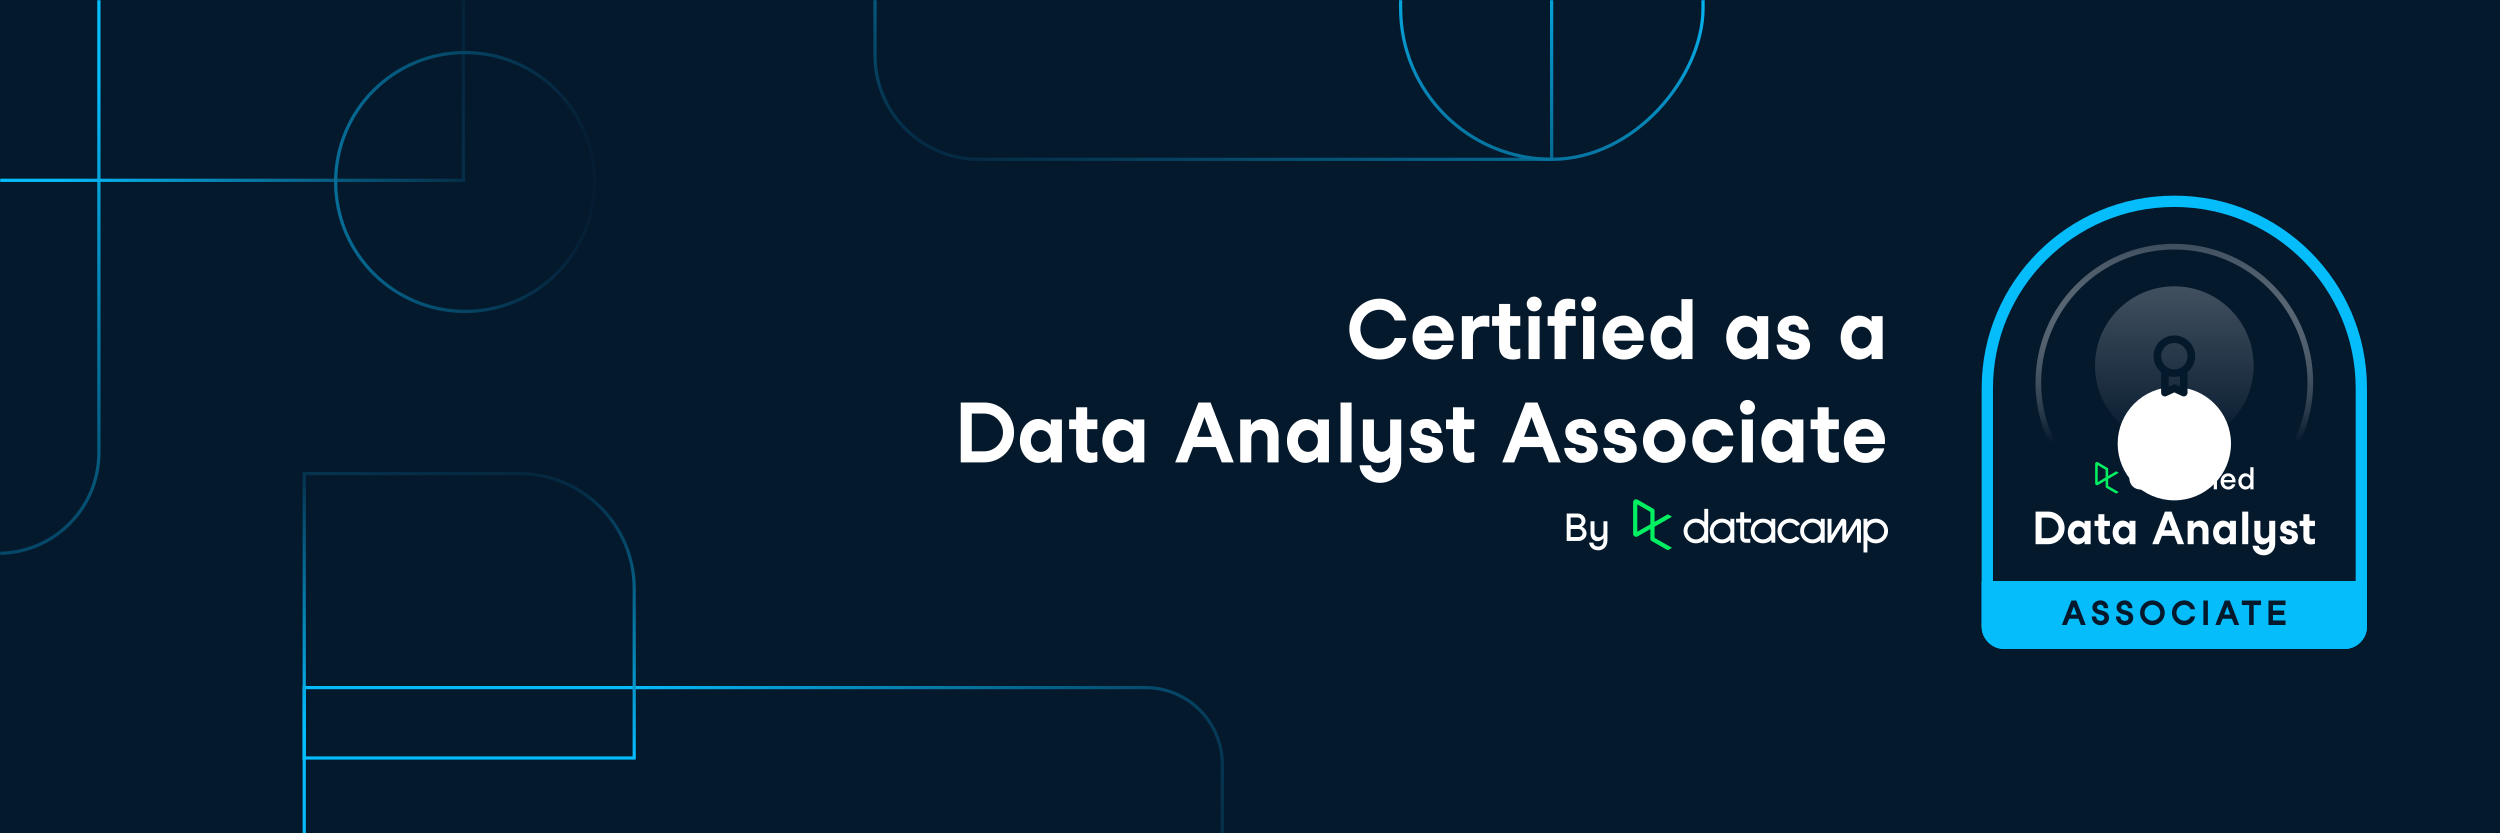 <svg width="1500" height="500" viewBox="0 0 1500 500" fill="none" xmlns="http://www.w3.org/2000/svg">
<g clip-path="url(#clip0_7902_131704)">
<rect width="1500" height="500" fill="#05192D"/>
<mask id="mask0_7902_131704" style="mask-type:alpha" maskUnits="userSpaceOnUse" x="0" y="0" width="1500" height="500">
<rect width="1500" height="500" fill="#05192D"/>
</mask>
<g mask="url(#mask0_7902_131704)">
<path d="M-1.095 332V332C32.281 332 59.337 304.944 59.337 271.569L59.337 -4.312L-1.095 -4.312" stroke="url(#paint0_linear_7902_131704)" stroke-width="1.95"/>
<rect x="-6.349" y="-4.764" width="284.395" height="112.951" stroke="url(#paint1_linear_7902_131704)" stroke-width="1.95"/>
<circle cx="279.054" cy="109.193" r="77.654" stroke="url(#paint2_linear_7902_131704)" stroke-width="1.95"/>
<path d="M525 33.245C525 67.683 552.917 95.6 587.355 95.6L930.972 95.6L930.972 -5.388L525 -5.388L525 33.245Z" stroke="url(#paint3_linear_7902_131704)" stroke-width="1.949"/>
<rect width="181.457" height="189.857" rx="90.728" transform="matrix(1 9.20383e-08 8.30387e-08 -1 840.369 95.6)" stroke="url(#paint4_linear_7902_131704)" stroke-width="1.949"/>
<path d="M733.38 458.627C733.38 433.189 712.759 412.568 687.322 412.568L182.54 412.568L182.54 533.605L733.38 533.605L733.38 458.627Z" stroke="url(#paint5_linear_7902_131704)" stroke-width="1.919"/>
<path d="M380.523 353.213C380.523 315.057 349.591 284.125 311.435 284.125L182.54 284.125L182.54 454.801L380.523 454.801L380.523 353.213Z" stroke="url(#paint6_linear_7902_131704)" stroke-width="1.919"/>
</g>
<path d="M827.76 215.729C836.743 215.729 842.631 209.591 843.779 202.804H836.892C835.645 206.746 831.952 209.092 827.76 209.092C821.322 209.092 816.232 203.902 816.232 197.464C816.232 191.027 821.322 185.837 827.76 185.837C831.752 185.837 835.744 188.531 836.842 192.274H843.729C842.631 186.136 836.892 179.199 827.76 179.199C817.679 179.199 809.595 187.384 809.595 197.464C809.595 207.545 817.679 215.729 827.76 215.729ZM872.115 204.401C872.165 203.952 872.215 203.203 872.215 202.455C872.215 195.268 866.925 189.38 860.238 189.38C853.152 189.38 847.513 195.119 847.513 202.554C847.513 210.14 853.002 215.729 860.438 215.729C868.672 215.729 871.466 209.242 871.766 206.996H865.129C864.63 208.393 863.033 209.89 860.438 209.89C856.595 209.89 854.799 207.445 854.399 204.401H872.115ZM860.238 195.219C863.232 195.219 864.929 197.215 865.478 199.959H854.599C855.198 197.215 857.094 195.219 860.238 195.219ZM890.75 189.38C887.805 189.38 885.31 190.577 883.763 193.123V189.679H877.126V215.43H883.763V202.654C883.763 197.913 886.208 195.867 890.051 195.867C891.698 195.867 892.995 196.117 893.594 196.217V189.579C892.995 189.529 892.047 189.38 890.75 189.38ZM909.22 209.641C907.373 209.641 906.076 208.892 906.076 206.896V195.468H912.164V189.679H906.076V182.343H899.439V189.679H895.247V195.468H899.439V207.046C899.439 213.084 902.632 215.729 907.723 215.729C909.17 215.729 910.767 215.43 912.164 215.03V209.142C911.266 209.391 910.218 209.641 909.22 209.641ZM920.479 186.835C922.875 186.835 925.021 184.838 925.021 182.343C925.021 179.898 922.975 177.952 920.479 177.952C917.984 177.952 916.038 179.898 916.038 182.343C916.038 184.838 917.984 186.835 920.479 186.835ZM923.773 189.679H917.136V215.43H923.773V189.679ZM939.37 189.679V188.082C939.37 185.986 940.767 185.288 942.514 185.288C943.661 185.288 944.759 185.587 945.059 185.687V179.848C944.51 179.648 942.663 179.199 940.418 179.199C935.477 179.199 932.732 182.892 932.732 188.032V189.679H928.59V195.468H932.732V215.43H939.37V195.468H945.458V189.679H939.37ZM953.18 186.835C955.576 186.835 957.721 184.838 957.721 182.343C957.721 179.898 955.675 177.952 953.18 177.952C950.685 177.952 948.739 179.898 948.739 182.343C948.739 184.838 950.685 186.835 953.18 186.835ZM956.474 189.679H949.837V215.43H956.474V189.679ZM986.154 204.401C986.204 203.952 986.254 203.203 986.254 202.455C986.254 195.268 980.964 189.38 974.277 189.38C967.19 189.38 961.551 195.119 961.551 202.554C961.551 210.14 967.041 215.729 974.476 215.729C982.711 215.729 985.505 209.242 985.805 206.996H979.167C978.668 208.393 977.071 209.89 974.476 209.89C970.634 209.89 968.837 207.445 968.438 204.401H986.154ZM974.277 195.219C977.271 195.219 978.968 197.215 979.517 199.959H968.638C969.236 197.215 971.133 195.219 974.277 195.219ZM1008.87 179.499V193.172C1007.22 190.977 1004.48 189.38 1001.43 189.38C995.395 189.38 990.305 194.819 990.305 202.554C990.305 210.29 995.395 215.729 1001.43 215.729C1004.48 215.729 1007.12 214.631 1008.87 211.936V215.43H1015.51V179.499H1008.87ZM1002.93 209.142C999.587 209.142 996.892 206.197 996.892 202.554C996.892 198.911 999.587 195.967 1002.93 195.967C1006.32 195.967 1008.87 198.911 1008.87 202.554C1008.87 206.197 1006.32 209.142 1002.93 209.142ZM1054.29 192.973C1052.39 190.777 1049.75 189.38 1046.75 189.38C1040.62 189.38 1035.73 195.268 1035.73 202.554C1035.73 209.84 1040.62 215.729 1046.75 215.729C1049.75 215.729 1052.34 214.332 1054.29 212.136V215.43H1060.93V189.679H1054.29V192.973ZM1048.35 209.142C1045.01 209.142 1042.31 206.197 1042.31 202.554C1042.31 198.911 1045.01 196.017 1048.35 196.017C1051.69 196.017 1054.29 198.911 1054.29 202.554C1054.29 206.197 1051.69 209.142 1048.35 209.142ZM1065.93 206.746C1065.98 210.938 1069.47 215.729 1076.06 215.729C1081.7 215.729 1085.94 212.635 1086.04 207.345C1086.14 203.702 1083.6 200.858 1078.56 199.71L1075.06 198.911C1073.76 198.612 1073.12 197.963 1073.12 196.915C1073.12 195.618 1074.26 194.67 1076.11 194.67C1077.96 194.67 1079.3 195.967 1079.35 197.814H1085.24C1085.24 193.671 1081.7 189.38 1076.16 189.38C1070.57 189.38 1066.58 192.524 1066.58 197.015C1066.58 200.708 1068.53 203.453 1073.37 204.65L1076.51 205.399C1078.51 205.898 1079.5 206.497 1079.5 207.794C1079.5 209.192 1078.11 210.04 1076.36 210.04C1074.31 210.04 1072.62 208.842 1072.57 206.746H1065.93ZM1122.96 192.973C1121.06 190.777 1118.42 189.38 1115.42 189.38C1109.28 189.38 1104.39 195.268 1104.39 202.554C1104.39 209.84 1109.28 215.729 1115.42 215.729C1118.42 215.729 1121.01 214.332 1122.96 212.136V215.43H1129.59V189.679H1122.96V192.973ZM1117.02 209.142C1113.67 209.142 1110.98 206.197 1110.98 202.554C1110.98 198.911 1113.67 196.017 1117.02 196.017C1120.36 196.017 1122.96 198.911 1122.96 202.554C1122.96 206.197 1120.36 209.142 1117.02 209.142ZM576.442 241.499V277.43H590.465C600.296 277.43 608.431 269.595 608.431 259.464C608.431 249.334 600.246 241.499 590.465 241.499H576.442ZM583.079 270.792V248.136H590.465C596.703 248.136 601.793 253.226 601.793 259.464C601.793 265.702 596.703 270.792 590.465 270.792H583.079ZM630.494 254.973C628.598 252.777 625.953 251.38 622.959 251.38C616.82 251.38 611.93 257.268 611.93 264.554C611.93 271.84 616.82 277.729 622.959 277.729C625.953 277.729 628.548 276.332 630.494 274.136V277.43H637.131V251.679H630.494V254.973ZM624.556 271.142C621.212 271.142 618.517 268.197 618.517 264.554C618.517 260.911 621.212 258.017 624.556 258.017C627.899 258.017 630.494 260.911 630.494 264.554C630.494 268.197 627.899 271.142 624.556 271.142ZM655.459 271.641C653.613 271.641 652.315 270.892 652.315 268.896V257.468H658.403V251.679H652.315V244.343H645.678V251.679H641.486V257.468H645.678V269.046C645.678 275.084 648.872 277.729 653.962 277.729C655.409 277.729 657.006 277.43 658.403 277.03V271.142C657.505 271.391 656.457 271.641 655.459 271.641ZM679.96 254.973C678.063 252.777 675.418 251.38 672.424 251.38C666.286 251.38 661.395 257.268 661.395 264.554C661.395 271.84 666.286 277.729 672.424 277.729C675.418 277.729 678.013 276.332 679.96 274.136V277.43H686.597V251.679H679.96V254.973ZM674.021 271.142C670.678 271.142 667.983 268.197 667.983 264.554C667.983 260.911 670.678 258.017 674.021 258.017C677.365 258.017 679.96 260.911 679.96 264.554C679.96 268.197 677.365 271.142 674.021 271.142ZM740.255 277.43L726.332 241.499H719.096L705.123 277.43H712.309L715.852 268.247H729.526L733.069 277.43H740.255ZM719.495 258.865C720.743 255.771 721.691 253.126 722.639 250.232H722.689C723.737 253.126 724.685 255.771 725.883 258.865L727.13 262.109H718.247L719.495 258.865ZM757.703 251.38C754.759 251.38 752.064 252.777 750.567 255.073V251.679H744.129V277.43H750.767V263.107C750.767 260.063 752.913 258.017 755.657 258.017C758.352 258.017 760.498 260.013 760.498 263.057V277.43H767.135V262.259C767.135 254.873 763.442 251.38 757.703 251.38ZM790.733 254.973C788.837 252.777 786.192 251.38 783.198 251.38C777.06 251.38 772.169 257.268 772.169 264.554C772.169 271.84 777.06 277.729 783.198 277.729C786.192 277.729 788.787 276.332 790.733 274.136V277.43H797.37V251.679H790.733V254.973ZM784.795 271.142C781.451 271.142 778.756 268.197 778.756 264.554C778.756 260.911 781.451 258.017 784.795 258.017C788.138 258.017 790.733 260.911 790.733 264.554C790.733 268.197 788.138 271.142 784.795 271.142ZM804.32 241.499V277.43H810.957V241.499H804.32ZM834.088 251.679V266.002C834.088 268.746 831.942 271.092 829.198 271.092C826.403 271.092 824.357 268.796 824.357 266.002V251.679H817.72V267.199C817.72 273.138 820.664 277.729 826.603 277.729C829.447 277.729 832.242 276.282 834.088 274.236V276.931C834.088 280.524 831.892 283.518 828.249 283.518C825.105 283.518 822.91 281.672 822.61 279.176H815.724C815.973 283.967 820.165 289.706 828.15 289.706C835.186 289.706 840.725 284.316 840.725 276.831V251.679H834.088ZM845.699 268.746C845.749 272.938 849.242 277.729 855.829 277.729C861.468 277.729 865.71 274.635 865.81 269.345C865.91 265.702 863.365 262.858 858.324 261.71L854.831 260.911C853.534 260.612 852.885 259.963 852.885 258.915C852.885 257.618 854.033 256.67 855.879 256.67C857.726 256.67 859.073 257.967 859.123 259.814H865.012C865.012 255.671 861.468 251.38 855.929 251.38C850.34 251.38 846.347 254.524 846.347 259.015C846.347 262.708 848.294 265.453 853.134 266.65L856.278 267.399C858.275 267.898 859.273 268.497 859.273 269.794C859.273 271.192 857.875 272.04 856.129 272.04C854.083 272.04 852.386 270.842 852.336 268.746H845.699ZM881.587 271.641C879.741 271.641 878.443 270.892 878.443 268.896V257.468H884.532V251.679H878.443V244.343H871.806V251.679H867.614V257.468H871.806V269.046C871.806 275.084 875 277.729 880.09 277.729C881.537 277.729 883.134 277.43 884.532 277.03V271.142C883.633 271.391 882.585 271.641 881.587 271.641ZM936.46 277.43L922.537 241.499H915.301L901.328 277.43H908.514L912.057 268.247H925.731L929.274 277.43H936.46ZM915.7 258.865C916.948 255.771 917.896 253.126 918.844 250.232H918.894C919.942 253.126 920.89 255.771 922.088 258.865L923.336 262.109H914.453L915.7 258.865ZM938.538 268.746C938.588 272.938 942.081 277.729 948.669 277.729C954.308 277.729 958.55 274.635 958.649 269.345C958.749 265.702 956.204 262.858 951.164 261.71L947.67 260.911C946.373 260.612 945.724 259.963 945.724 258.915C945.724 257.618 946.872 256.67 948.718 256.67C950.565 256.67 951.912 257.967 951.962 259.814H957.851C957.851 255.671 954.308 251.38 948.768 251.38C943.179 251.38 939.187 254.524 939.187 259.015C939.187 262.708 941.133 265.453 945.974 266.65L949.118 267.399C951.114 267.898 952.112 268.497 952.112 269.794C952.112 271.192 950.715 272.04 948.968 272.04C946.922 272.04 945.225 270.842 945.175 268.746H938.538ZM961.931 268.746C961.98 272.938 965.474 277.729 972.061 277.729C977.7 277.729 981.942 274.635 982.042 269.345C982.142 265.702 979.597 262.858 974.556 261.71L971.063 260.911C969.766 260.612 969.117 259.963 969.117 258.915C969.117 257.618 970.265 256.67 972.111 256.67C973.957 256.67 975.305 257.967 975.355 259.814H981.243C981.243 255.671 977.7 251.38 972.161 251.38C966.572 251.38 962.579 254.524 962.579 259.015C962.579 262.708 964.526 265.453 969.366 266.65L972.51 267.399C974.506 267.898 975.504 268.497 975.504 269.794C975.504 271.192 974.107 272.04 972.361 272.04C970.314 272.04 968.618 270.842 968.568 268.746H961.931ZM998.548 277.729H998.598C1005.63 277.729 1011.32 271.791 1011.32 264.554C1011.32 257.318 1005.63 251.38 998.598 251.38H998.548C991.461 251.38 985.772 257.268 985.772 264.554C985.772 271.84 991.461 277.729 998.548 277.729ZM998.548 271.142C995.054 271.142 992.36 268.148 992.36 264.554C992.36 260.961 995.054 258.017 998.548 257.967H998.598C1001.99 257.967 1004.69 260.961 1004.69 264.554C1004.69 268.148 1002.04 271.142 998.598 271.142H998.548ZM1040.01 261.261C1039.71 257.219 1035.86 251.38 1028.13 251.38C1021.04 251.38 1015.35 257.268 1015.35 264.554C1015.35 271.84 1021.04 277.729 1028.13 277.729C1035.12 277.729 1039.71 271.641 1039.91 267.848H1033.32C1032.87 269.844 1030.67 271.441 1028.13 271.441C1024.44 271.441 1021.94 268.148 1021.94 264.554C1021.94 260.961 1024.24 257.668 1028.13 257.668C1030.48 257.668 1032.62 259.065 1033.27 261.261H1040.01ZM1048.46 248.835C1050.85 248.835 1053 246.838 1053 244.343C1053 241.898 1050.95 239.952 1048.46 239.952C1045.96 239.952 1044.01 241.898 1044.01 244.343C1044.01 246.838 1045.96 248.835 1048.46 248.835ZM1051.75 251.679H1045.11V277.43H1051.75V251.679ZM1075.39 254.973C1073.5 252.777 1070.85 251.38 1067.86 251.38C1061.72 251.38 1056.83 257.268 1056.83 264.554C1056.83 271.84 1061.72 277.729 1067.86 277.729C1070.85 277.729 1073.45 276.332 1075.39 274.136V277.43H1082.03V251.679H1075.39V254.973ZM1069.45 271.142C1066.11 271.142 1063.41 268.197 1063.41 264.554C1063.41 260.911 1066.11 258.017 1069.45 258.017C1072.8 258.017 1075.39 260.911 1075.39 264.554C1075.39 268.197 1072.8 271.142 1069.45 271.142ZM1100.36 271.641C1098.51 271.641 1097.21 270.892 1097.21 268.896V257.468H1103.3V251.679H1097.21V244.343H1090.58V251.679H1086.38V257.468H1090.58V269.046C1090.58 275.084 1093.77 277.729 1098.86 277.729C1100.31 277.729 1101.9 277.43 1103.3 277.03V271.142C1102.4 271.391 1101.35 271.641 1100.36 271.641ZM1130.9 266.401C1130.95 265.952 1131 265.203 1131 264.455C1131 257.268 1125.71 251.38 1119.02 251.38C1111.93 251.38 1106.29 257.119 1106.29 264.554C1106.29 272.14 1111.78 277.729 1119.22 277.729C1127.45 277.729 1130.25 271.242 1130.55 268.996H1123.91C1123.41 270.393 1121.81 271.89 1119.22 271.89C1115.38 271.89 1113.58 269.445 1113.18 266.401H1130.9ZM1119.02 257.219C1122.01 257.219 1123.71 259.215 1124.26 261.959H1113.38C1113.98 259.215 1115.87 257.219 1119.02 257.219Z" fill="white"/>
<path d="M949.166 316.047C950.4 315.361 951.291 314.035 951.291 312.527C951.291 310.104 949.12 308.115 946.583 308.115H940.023V324.572H947.246C949.714 324.572 951.931 322.584 951.931 320.161C951.954 318.424 950.949 316.801 949.166 316.07V316.047ZM946.583 310.492C947.886 310.492 948.914 311.521 948.914 312.801C948.914 313.967 947.954 314.995 946.674 315.018H942.4V310.492H946.583ZM942.4 322.195V317.418H947.246C948.526 317.418 949.554 318.538 949.554 319.818C949.554 321.121 948.526 322.195 947.246 322.195H942.4ZM962.073 312.778V319.635C962.073 321.098 960.885 322.355 959.376 322.355C957.891 322.355 956.702 321.121 956.702 319.635V312.778H954.325V319.909C954.325 322.584 955.925 324.709 958.531 324.709C959.993 324.709 961.273 323.932 962.073 322.972V324.435C962.073 326.561 960.885 327.955 958.988 327.955C957.182 327.955 956.176 327.018 955.994 325.555H953.502C953.639 327.909 955.514 330.195 958.942 330.195C962.142 330.195 964.451 327.795 964.451 324.344V312.778H962.073Z" fill="white"/>
<g clip-path="url(#clip1_7902_131704)">
<path fill-rule="evenodd" clip-rule="evenodd" d="M1017.53 323.657C1014.75 323.657 1012.49 321.391 1012.49 318.595C1012.49 315.8 1014.75 313.534 1017.53 313.534C1020.32 313.534 1022.57 315.8 1022.57 318.595C1022.57 319.938 1022.04 321.225 1021.1 322.174C1020.15 323.124 1018.87 323.657 1017.53 323.657ZM1022.58 305.326V313.195C1019.66 310.435 1015.07 310.531 1012.26 313.411C1009.45 316.291 1009.45 320.898 1012.26 323.778C1015.07 326.658 1019.66 326.754 1022.58 323.994V325.625H1024.91V305.326H1022.58ZM1087.45 323.657C1084.67 323.657 1082.41 321.391 1082.41 318.595C1082.41 315.8 1084.67 313.534 1087.45 313.534C1090.23 313.534 1092.49 315.8 1092.49 318.595C1092.49 319.938 1091.96 321.225 1091.01 322.174C1090.07 323.124 1088.79 323.657 1087.45 323.657ZM1094.83 318.595V311.265H1092.5V313.195C1089.57 310.435 1084.99 310.531 1082.18 313.411C1079.37 316.291 1079.37 320.898 1082.18 323.778C1084.99 326.658 1089.57 326.754 1092.5 323.994V325.625H1094.83V318.595H1094.83ZM1113.4 311.81C1113.61 311.466 1113.99 311.256 1114.39 311.257H1114.84C1115.79 311.257 1116.56 312.032 1116.56 312.988V325.625H1114.18V314.919C1113.08 316.697 1109.16 323.141 1107.98 325.074C1107.77 325.417 1107.4 325.626 1107 325.625H1106.52C1105.88 325.625 1105.37 325.109 1105.37 324.472V314.892C1104.08 316.974 1100.14 323.447 1098.9 325.517L1098.83 325.625H1096.55V311.261H1098.93V311.291L1098.87 321.199L1104.57 311.813C1104.78 311.469 1105.15 311.26 1105.55 311.26H1106.01C1106.96 311.26 1107.73 312.032 1107.73 312.986C1107.73 315.627 1107.74 320.437 1107.74 321.137L1113.4 311.81ZM1079.84 322.957C1077.94 325.575 1074.57 326.652 1071.52 325.616C1068.46 324.581 1066.43 321.673 1066.5 318.437C1066.57 315.2 1068.73 312.385 1071.83 311.486C1074.92 310.587 1078.24 311.812 1080.02 314.511L1077.79 315.677C1076.58 313.972 1074.44 313.218 1072.44 313.798C1070.44 314.378 1069.02 316.165 1068.91 318.252C1068.79 320.34 1070 322.272 1071.93 323.07C1073.85 323.867 1076.07 323.354 1077.45 321.792L1079.84 322.957ZM1125.46 323.668C1122.8 323.667 1120.6 321.582 1120.44 318.911V318.305C1120.6 315.554 1122.93 313.44 1125.67 313.551C1128.41 313.661 1130.56 315.954 1130.51 318.71C1130.45 321.465 1128.21 323.67 1125.47 323.67L1125.46 323.668ZM1125.47 311.201C1123.6 311.198 1121.8 311.91 1120.44 313.192V311.265H1118.11V331.489H1120.44V324.023C1122.85 326.288 1126.48 326.66 1129.3 324.934C1132.13 323.207 1133.46 319.804 1132.57 316.606C1131.68 313.409 1128.77 311.199 1125.47 311.2V311.201ZM1046.49 313.507V322.34C1046.49 322.864 1046.92 323.289 1047.44 323.289H1050.15V325.625H1047.44C1045.63 325.624 1044.17 324.154 1044.17 322.34L1044.16 313.507H1041.65V311.231H1044.16V307.304H1046.49V311.24H1050.63V313.507H1046.49ZM1057.79 323.656C1055 323.656 1052.75 321.389 1052.75 318.594C1052.75 315.798 1055 313.532 1057.79 313.532C1060.57 313.532 1062.83 315.798 1062.83 318.594C1062.83 319.936 1062.3 321.224 1061.35 322.173C1060.41 323.122 1059.12 323.656 1057.79 323.656ZM1062.83 311.264V313.195C1059.91 310.435 1055.32 310.531 1052.51 313.411C1049.7 316.291 1049.7 320.898 1052.51 323.778C1055.32 326.658 1059.91 326.754 1062.83 323.994V325.625H1065.16V311.261L1062.83 311.264ZM1033.22 323.657C1030.44 323.657 1028.18 321.391 1028.18 318.595C1028.18 315.8 1030.44 313.534 1033.22 313.534C1036.01 313.534 1038.26 315.8 1038.26 318.595C1038.26 319.938 1037.73 321.226 1036.79 322.175C1035.84 323.124 1034.56 323.657 1033.22 323.657ZM1038.27 311.265V313.195C1035.35 310.435 1030.76 310.531 1027.95 313.411C1025.14 316.291 1025.14 320.898 1027.95 323.778C1030.76 326.658 1035.35 326.754 1038.27 323.994V325.625H1040.6V311.261L1038.27 311.265Z" fill="white"/>
<path fill-rule="evenodd" clip-rule="evenodd" d="M990.215 307.139V314.546L982.388 319.028V302.629L990.215 307.139ZM992.747 322.7V316.025L1003.23 310.019L1000.68 308.552L992.747 313.096V306.398C992.746 305.942 992.504 305.522 992.111 305.294L982.564 299.799C982.538 299.783 982.513 299.77 982.487 299.757C981.92 299.48 981.251 299.516 980.716 299.852C980.182 300.189 979.858 300.778 979.859 301.411V320.241C979.857 320.876 980.181 321.466 980.716 321.803C981.251 322.141 981.921 322.177 982.489 321.9L982.561 321.863L990.209 317.478V323.451C990.211 323.908 990.454 324.329 990.848 324.556L1000.66 330.149L1003.21 328.681L992.747 322.7Z" fill="#03EF62"/>
</g>
<g filter="url(#filter0_dd_7902_131704)">
<path d="M1192.39 229.599C1192.39 167.63 1242.63 117.394 1304.6 117.394C1366.57 117.394 1416.8 167.63 1416.8 229.599V372.423C1416.8 378.046 1412.25 382.604 1406.62 382.604H1202.57C1196.95 382.604 1192.39 378.046 1192.39 372.423V229.599Z" fill="#05192D" stroke="#06BDFC" stroke-width="6.787"/>
<circle cx="1304.6" cy="226.201" r="81.599" stroke="url(#paint7_linear_7902_131704)" stroke-width="3.394"/>
<circle cx="1304.6" cy="216.002" r="47.6" fill="url(#paint8_linear_7902_131704)"/>
<g filter="url(#filter1_d_7902_131704)">
<circle cx="1304.6" cy="216.004" r="34" fill="white"/>
</g>
<path fill-rule="evenodd" clip-rule="evenodd" d="M1304.6 197.869C1311.48 197.869 1317.07 203.451 1317.07 210.336C1317.07 214.207 1315.3 217.666 1312.53 219.953V232.2C1312.53 233.774 1310.98 234.841 1309.54 234.348L1309.3 234.252L1304.59 232.038L1299.9 234.251C1298.47 234.921 1296.85 233.972 1296.68 232.458L1296.67 232.2V219.953C1293.9 217.666 1292.13 214.207 1292.13 210.336C1292.13 203.451 1297.71 197.869 1304.6 197.869ZM1301.2 222.333V228.624L1303.63 227.484C1304.15 227.237 1304.75 227.202 1305.29 227.378L1305.56 227.483L1308 228.629V222.333C1306.92 222.639 1305.78 222.802 1304.6 222.802C1303.42 222.802 1302.28 222.639 1301.2 222.333ZM1304.6 202.401C1300.22 202.401 1296.67 205.953 1296.67 210.334C1296.67 214.715 1300.22 218.267 1304.6 218.267C1308.98 218.267 1312.53 214.715 1312.53 210.334C1312.53 205.953 1308.98 202.401 1304.6 202.401Z" fill="#05192D"/>
<path d="M1189 345.201H1420.2V372.426C1420.2 379.923 1414.12 386.001 1406.62 386.001H1202.57C1195.08 386.001 1189 379.923 1189 372.426V345.201Z" fill="#06BDFC"/>
<path d="M1251.46 371.604L1245.78 356.943H1242.82L1237.12 371.604H1240.06L1241.5 367.857H1247.08L1248.53 371.604H1251.46ZM1242.99 364.029C1243.5 362.767 1243.88 361.687 1244.27 360.506H1244.29C1244.72 361.687 1245.11 362.767 1245.59 364.029L1246.1 365.353H1242.48L1242.99 364.029ZM1255 366.472C1255.03 369.73 1257.49 371.726 1260.44 371.726C1263.35 371.726 1265.41 369.914 1265.41 367.307C1265.41 365.047 1264.05 363.662 1261.3 362.97L1259.63 362.543C1258.53 362.258 1258.2 361.647 1258.2 361.056C1258.2 360.262 1258.91 359.407 1260.18 359.407C1261.42 359.407 1262.27 360.303 1262.27 361.525H1264.94C1264.94 359 1263.15 356.821 1260.3 356.821C1257.69 356.821 1255.41 358.552 1255.41 361.036C1255.41 363.011 1256.82 364.558 1259.2 365.149L1260.91 365.576C1261.99 365.841 1262.62 366.493 1262.62 367.348C1262.62 368.223 1261.91 369.119 1260.44 369.119C1258.83 369.119 1257.75 368.162 1257.73 366.472H1255ZM1269.53 366.472C1269.55 369.73 1272.02 371.726 1274.97 371.726C1277.88 371.726 1279.94 369.914 1279.94 367.307C1279.94 365.047 1278.57 363.662 1275.82 362.97L1274.15 362.543C1273.05 362.258 1272.73 361.647 1272.73 361.056C1272.73 360.262 1273.44 359.407 1274.7 359.407C1275.95 359.407 1276.8 360.303 1276.8 361.525H1279.47C1279.47 359 1277.68 356.821 1274.83 356.821C1272.22 356.821 1269.94 358.552 1269.94 361.036C1269.94 363.011 1271.34 364.558 1273.73 365.149L1275.44 365.576C1276.52 365.841 1277.15 366.493 1277.15 367.348C1277.15 368.223 1276.43 369.119 1274.97 369.119C1273.36 369.119 1272.28 368.162 1272.26 366.472H1269.53ZM1291.43 371.726C1295.54 371.726 1298.86 368.386 1298.86 364.273C1298.86 360.16 1295.54 356.821 1291.43 356.821C1287.32 356.821 1284.02 360.16 1284.02 364.273C1284.02 368.386 1287.32 371.726 1291.43 371.726ZM1291.43 369.018C1288.8 369.018 1286.72 366.9 1286.72 364.273C1286.72 361.647 1288.8 359.529 1291.43 359.529C1294.05 359.529 1296.15 361.647 1296.15 364.273C1296.15 366.9 1294.05 369.018 1291.43 369.018ZM1310.57 371.726C1314.23 371.726 1316.64 369.221 1317.1 366.452H1314.29C1313.78 368.061 1312.28 369.018 1310.57 369.018C1307.94 369.018 1305.86 366.9 1305.86 364.273C1305.86 361.647 1307.94 359.529 1310.57 359.529C1312.2 359.529 1313.83 360.629 1314.27 362.156H1317.08C1316.64 359.651 1314.29 356.821 1310.57 356.821C1306.45 356.821 1303.16 360.16 1303.16 364.273C1303.16 368.386 1306.45 371.726 1310.57 371.726ZM1322.03 356.943V371.604H1324.74V356.943H1322.03ZM1343.53 371.604L1337.85 356.943H1334.89L1329.19 371.604H1332.12L1333.57 367.857H1339.15L1340.59 371.604H1343.53ZM1335.06 364.029C1335.57 362.767 1335.95 361.687 1336.34 360.506H1336.36C1336.79 361.687 1337.17 362.767 1337.66 364.029L1338.17 365.353H1334.55L1335.06 364.029ZM1356.62 356.943H1345.09V359.651H1349.49V371.604H1352.2V359.651H1356.62V356.943ZM1361.08 356.943V371.604H1371.32V368.895H1363.79V365.617H1370.55V362.929H1363.79V359.651H1371.32V356.943H1361.08Z" fill="#05192D"/>
<g clip-path="url(#clip2_7902_131704)">
<path fill-rule="evenodd" clip-rule="evenodd" d="M1263.36 278.498V283.096L1258.62 285.879V275.698L1263.36 278.498ZM1264.9 288.158V284.014L1271.25 280.286L1269.71 279.375L1264.9 282.196V278.038C1264.9 277.755 1264.75 277.494 1264.51 277.353L1258.73 273.941C1258.71 273.932 1258.7 273.924 1258.68 273.916C1258.34 273.744 1257.93 273.766 1257.61 273.975C1257.28 274.184 1257.09 274.549 1257.09 274.943V286.632C1257.09 287.025 1257.28 287.392 1257.61 287.601C1257.93 287.811 1258.34 287.833 1258.68 287.661L1258.73 287.638L1263.36 284.916V288.624C1263.36 288.908 1263.51 289.169 1263.75 289.31L1269.7 292.782L1271.24 291.871L1264.9 288.158Z" fill="#03EF62"/>
</g>
<path d="M1284.27 290.331C1287.37 290.331 1289.57 288.338 1290.18 285.772H1288.15C1287.56 287.415 1286.02 288.411 1284.27 288.411C1281.59 288.411 1279.53 286.252 1279.53 283.576C1279.53 280.9 1281.59 278.741 1284.27 278.741C1285.88 278.741 1287.59 279.83 1288.09 281.362H1290.12C1289.57 278.963 1287.3 276.822 1284.27 276.822C1280.54 276.822 1277.61 279.849 1277.61 283.576C1277.61 287.304 1280.54 290.331 1284.27 290.331Z" fill="white"/>
<path d="M1300.62 286.049C1300.64 285.846 1300.65 285.606 1300.65 285.348C1300.65 282.746 1298.77 280.587 1296.22 280.587C1293.6 280.587 1291.67 282.746 1291.67 285.459C1291.67 288.227 1293.57 290.331 1296.32 290.331C1299.25 290.331 1300.34 288.079 1300.49 287.175H1298.51C1298.33 287.729 1297.65 288.596 1296.32 288.596C1294.69 288.596 1293.81 287.47 1293.64 286.049H1300.62ZM1296.22 282.321C1297.65 282.321 1298.49 283.336 1298.7 284.61H1293.7C1293.94 283.318 1294.8 282.321 1296.22 282.321Z" fill="white"/>
<path d="M1307.14 280.587C1305.98 280.587 1305.11 281.122 1304.61 281.952V280.697H1302.69V290.22H1304.61V285.108C1304.61 283.281 1305.62 282.469 1307.06 282.469C1307.49 282.469 1307.84 282.524 1308.06 282.561V280.642C1307.84 280.624 1307.58 280.587 1307.14 280.587Z" fill="white"/>
<path d="M1313.46 288.541C1312.76 288.541 1312.3 288.227 1312.3 287.433V282.377H1314.74V280.697H1312.3V278.003H1310.38V280.697H1308.76V282.377H1310.38V287.47C1310.38 289.408 1311.43 290.331 1313.11 290.331C1313.78 290.331 1314.41 290.109 1314.74 289.98V288.19C1314.5 288.301 1313.96 288.541 1313.46 288.541Z" fill="white"/>
<path d="M1317.67 279.35C1318.45 279.35 1319.09 278.741 1319.09 277.966C1319.09 277.191 1318.47 276.582 1317.67 276.582C1316.9 276.582 1316.29 277.191 1316.29 277.966C1316.29 278.741 1316.9 279.35 1317.67 279.35ZM1318.61 280.697H1316.69V290.22H1318.61V280.697Z" fill="white"/>
<path d="M1324.04 280.697V279.812C1324.04 279 1324.59 278.631 1325.27 278.631C1325.73 278.631 1326.16 278.741 1326.42 278.852V277.08C1326.12 276.97 1325.48 276.822 1324.76 276.822C1323.13 276.822 1322.12 278.04 1322.12 279.775V280.697H1320.58V282.377H1322.12V290.22H1324.04V282.377H1326.49V280.697H1324.04Z" fill="white"/>
<path d="M1329.24 279.35C1330.02 279.35 1330.66 278.741 1330.66 277.966C1330.66 277.191 1330.04 276.582 1329.24 276.582C1328.47 276.582 1327.86 277.191 1327.86 277.966C1327.86 278.741 1328.47 279.35 1329.24 279.35ZM1330.18 280.697H1328.26V290.22H1330.18V280.697Z" fill="white"/>
<path d="M1341.31 286.049C1341.33 285.846 1341.35 285.606 1341.35 285.348C1341.35 282.746 1339.47 280.587 1336.92 280.587C1334.3 280.587 1332.36 282.746 1332.36 285.459C1332.36 288.227 1334.26 290.331 1337.01 290.331C1339.95 290.331 1341.03 288.079 1341.18 287.175H1339.21C1339.02 287.729 1338.34 288.596 1337.01 288.596C1335.39 288.596 1334.5 287.47 1334.33 286.049H1341.31ZM1336.92 282.321C1338.34 282.321 1339.19 283.336 1339.39 284.61H1334.39C1334.63 283.318 1335.5 282.321 1336.92 282.321Z" fill="white"/>
<path d="M1350.19 276.933V282.155C1349.58 281.251 1348.47 280.587 1347.18 280.587C1344.95 280.587 1343.01 282.654 1343.01 285.459C1343.01 288.264 1344.95 290.331 1347.18 290.331C1348.47 290.331 1349.51 289.833 1350.19 288.762V290.22H1352.11V276.933H1350.19ZM1347.62 288.467C1346.06 288.467 1344.93 287.12 1344.93 285.459C1344.93 283.798 1346.06 282.469 1347.62 282.469C1349.19 282.469 1350.19 283.798 1350.19 285.459C1350.19 287.12 1349.19 288.467 1347.62 288.467Z" fill="white"/>
<path d="M1221.36 303.566V323.113H1228.99C1234.33 323.113 1238.76 318.851 1238.76 313.34C1238.76 307.829 1234.31 303.566 1228.99 303.566H1221.36ZM1224.97 319.502V307.177H1228.99C1232.38 307.177 1235.15 309.946 1235.15 313.34C1235.15 316.733 1232.38 319.502 1228.99 319.502H1224.97ZM1250.76 310.896C1249.73 309.702 1248.29 308.942 1246.66 308.942C1243.32 308.942 1240.66 312.145 1240.66 316.109C1240.66 320.073 1243.32 323.276 1246.66 323.276C1248.29 323.276 1249.7 322.516 1250.76 321.321V323.113H1254.37V309.104H1250.76V310.896ZM1247.53 319.693C1245.71 319.693 1244.25 318.091 1244.25 316.109C1244.25 314.127 1245.71 312.552 1247.53 312.552C1249.35 312.552 1250.76 314.127 1250.76 316.109C1250.76 318.091 1249.35 319.693 1247.53 319.693ZM1264.34 319.964C1263.34 319.964 1262.63 319.557 1262.63 318.471V312.254H1265.95V309.104H1262.63V305.114H1259.02V309.104H1256.74V312.254H1259.02V318.552C1259.02 321.837 1260.76 323.276 1263.53 323.276C1264.32 323.276 1265.19 323.113 1265.95 322.896V319.693C1265.46 319.828 1264.89 319.964 1264.34 319.964ZM1277.67 310.896C1276.64 309.702 1275.2 308.942 1273.57 308.942C1270.23 308.942 1267.57 312.145 1267.57 316.109C1267.57 320.073 1270.23 323.276 1273.57 323.276C1275.2 323.276 1276.61 322.516 1277.67 321.321V323.113H1281.28V309.104H1277.67V310.896ZM1274.44 319.693C1272.62 319.693 1271.16 318.091 1271.16 316.109C1271.16 314.127 1272.62 312.552 1274.44 312.552C1276.26 312.552 1277.67 314.127 1277.67 316.109C1277.67 318.091 1276.26 319.693 1274.44 319.693ZM1310.48 323.113L1302.9 303.566H1298.96L1291.36 323.113H1295.27L1297.2 318.118H1304.64L1306.57 323.113H1310.48ZM1299.18 313.014C1299.86 311.331 1300.38 309.892 1300.89 308.317H1300.92C1301.49 309.892 1302 311.331 1302.66 313.014L1303.33 314.779H1298.5L1299.18 313.014ZM1319.97 308.942C1318.37 308.942 1316.9 309.702 1316.08 310.951V309.104H1312.58V323.113H1316.19V315.322C1316.19 313.665 1317.36 312.552 1318.85 312.552C1320.32 312.552 1321.49 313.638 1321.49 315.294V323.113H1325.1V314.86C1325.1 310.842 1323.09 308.942 1319.97 308.942ZM1337.94 310.896C1336.9 309.702 1335.47 308.942 1333.84 308.942C1330.5 308.942 1327.84 312.145 1327.84 316.109C1327.84 320.073 1330.5 323.276 1333.84 323.276C1335.47 323.276 1336.88 322.516 1337.94 321.321V323.113H1341.55V309.104H1337.94V310.896ZM1334.71 319.693C1332.89 319.693 1331.42 318.091 1331.42 316.109C1331.42 314.127 1332.89 312.552 1334.71 312.552C1336.52 312.552 1337.94 314.127 1337.94 316.109C1337.94 318.091 1336.52 319.693 1334.71 319.693ZM1345.33 303.566V323.113H1348.94V303.566H1345.33ZM1361.52 309.104V316.896C1361.52 318.389 1360.35 319.665 1358.86 319.665C1357.34 319.665 1356.23 318.417 1356.23 316.896V309.104H1352.62V317.548C1352.62 320.778 1354.22 323.276 1357.45 323.276C1359 323.276 1360.52 322.489 1361.52 321.376V322.842C1361.52 324.797 1360.33 326.425 1358.35 326.425C1356.64 326.425 1355.44 325.421 1355.28 324.063H1351.53C1351.67 326.67 1353.95 329.792 1358.29 329.792C1362.12 329.792 1365.13 326.86 1365.13 322.787V309.104H1361.52ZM1367.84 318.389C1367.87 320.67 1369.77 323.276 1373.35 323.276C1376.42 323.276 1378.72 321.593 1378.78 318.715C1378.83 316.733 1377.45 315.186 1374.71 314.561L1372.81 314.127C1372.1 313.964 1371.75 313.611 1371.75 313.041C1371.75 312.335 1372.37 311.819 1373.38 311.819C1374.38 311.819 1375.11 312.525 1375.14 313.53H1378.34C1378.34 311.276 1376.42 308.942 1373.4 308.942C1370.36 308.942 1368.19 310.652 1368.19 313.095C1368.19 315.104 1369.25 316.598 1371.88 317.249L1373.59 317.656C1374.68 317.928 1375.22 318.254 1375.22 318.96C1375.22 319.72 1374.46 320.181 1373.51 320.181C1372.4 320.181 1371.48 319.53 1371.45 318.389H1367.84ZM1387.36 319.964C1386.36 319.964 1385.65 319.557 1385.65 318.471V312.254H1388.96V309.104H1385.65V305.114H1382.04V309.104H1379.76V312.254H1382.04V318.552C1382.04 321.837 1383.78 323.276 1386.55 323.276C1387.34 323.276 1388.2 323.113 1388.96 322.896V319.693C1388.48 319.828 1387.91 319.964 1387.36 319.964Z" fill="white"/>
</g>
</g>
<defs>
<filter id="filter0_dd_7902_131704" x="1178.82" y="107.213" width="251.56" height="292.362" filterUnits="userSpaceOnUse" color-interpolation-filters="sRGB">
<feFlood flood-opacity="0" result="BackgroundImageFix"/>
<feColorMatrix in="SourceAlpha" type="matrix" values="0 0 0 0 0 0 0 0 0 0 0 0 0 0 0 0 0 0 127 0" result="hardAlpha"/>
<feMorphology radius="3.394" operator="erode" in="SourceAlpha" result="effect1_dropShadow_7902_131704"/>
<feOffset dy="3.394"/>
<feGaussianBlur stdDeviation="6.787"/>
<feColorMatrix type="matrix" values="0 0 0 0 0.02 0 0 0 0 0.098 0 0 0 0 0.176 0 0 0 0.3 0"/>
<feBlend mode="normal" in2="BackgroundImageFix" result="effect1_dropShadow_7902_131704"/>
<feColorMatrix in="SourceAlpha" type="matrix" values="0 0 0 0 0 0 0 0 0 0 0 0 0 0 0 0 0 0 127 0" result="hardAlpha"/>
<feOffset/>
<feGaussianBlur stdDeviation="1.697"/>
<feColorMatrix type="matrix" values="0 0 0 0 0.02 0 0 0 0 0.098 0 0 0 0 0.176 0 0 0 0.3 0"/>
<feBlend mode="normal" in2="effect1_dropShadow_7902_131704" result="effect2_dropShadow_7902_131704"/>
<feBlend mode="normal" in="SourceGraphic" in2="effect2_dropShadow_7902_131704" result="shape"/>
</filter>
<filter id="filter1_d_7902_131704" x="1212.08" y="170.3" width="185.038" height="185.038" filterUnits="userSpaceOnUse" color-interpolation-filters="sRGB">
<feFlood flood-opacity="0" result="BackgroundImageFix"/>
<feColorMatrix in="SourceAlpha" type="matrix" values="0 0 0 0 0 0 0 0 0 0 0 0 0 0 0 0 0 0 127 0" result="hardAlpha"/>
<feOffset dy="46.815"/>
<feGaussianBlur stdDeviation="29.26"/>
<feComposite in2="hardAlpha" operator="out"/>
<feColorMatrix type="matrix" values="0 0 0 0 0 0 0 0 0 0.031 0 0 0 0 0.125 0 0 0 1 0"/>
<feBlend mode="normal" in2="BackgroundImageFix" result="effect1_dropShadow_7902_131704"/>
<feBlend mode="normal" in="SourceGraphic" in2="effect1_dropShadow_7902_131704" result="shape"/>
</filter>
<linearGradient id="paint0_linear_7902_131704" x1="27.808" y1="56.119" x2="112.331" y2="412.722" gradientUnits="userSpaceOnUse">
<stop stop-color="#06BDFC"/>
<stop offset="1" stop-color="#05192D"/>
</linearGradient>
<linearGradient id="paint1_linear_7902_131704" x1="12.084" y1="-4.764" x2="282.1" y2="-57.426" gradientUnits="userSpaceOnUse">
<stop stop-color="#06BDFC"/>
<stop offset="1" stop-color="#05192D"/>
</linearGradient>
<linearGradient id="paint2_linear_7902_131704" x1="47.101" y1="132.388" x2="362.759" y2="132.388" gradientUnits="userSpaceOnUse">
<stop stop-color="#06BDFC"/>
<stop offset="1" stop-color="#05192D"/>
</linearGradient>
<linearGradient id="paint3_linear_7902_131704" x1="588.174" y1="-150.88" x2="511.045" y2="105.124" gradientUnits="userSpaceOnUse">
<stop stop-color="#06BDFC"/>
<stop offset="1" stop-color="#05192D"/>
</linearGradient>
<linearGradient id="paint4_linear_7902_131704" x1="8.401" y1="136.093" x2="-31.923" y2="-135.252" gradientUnits="userSpaceOnUse">
<stop stop-color="#06BDFC"/>
<stop offset="1" stop-color="#05192D"/>
</linearGradient>
<linearGradient id="paint5_linear_7902_131704" x1="293.4" y1="601.639" x2="689.093" y2="763.17" gradientUnits="userSpaceOnUse">
<stop stop-color="#06BDFC"/>
<stop offset="1" stop-color="#05192D"/>
</linearGradient>
<linearGradient id="paint6_linear_7902_131704" x1="295.673" y1="446.596" x2="313.688" y2="268.292" gradientUnits="userSpaceOnUse">
<stop stop-color="#06BDFC"/>
<stop offset="1" stop-color="#05192D"/>
</linearGradient>
<linearGradient id="paint7_linear_7902_131704" x1="1304.6" y1="144.602" x2="1304.6" y2="261.901" gradientUnits="userSpaceOnUse">
<stop stop-color="white" stop-opacity="0.24"/>
<stop offset="1" stop-color="#05192D"/>
</linearGradient>
<linearGradient id="paint8_linear_7902_131704" x1="1304.6" y1="168.402" x2="1304.6" y2="263.602" gradientUnits="userSpaceOnUse">
<stop stop-color="white" stop-opacity="0.24"/>
<stop offset="1" stop-color="white" stop-opacity="0"/>
</linearGradient>
<clipPath id="clip0_7902_131704">
<rect width="1500" height="500" fill="white"/>
</clipPath>
<clipPath id="clip1_7902_131704">
<rect width="153.141" height="32" fill="white" transform="translate(979.859 299.572)"/>
</clipPath>
<clipPath id="clip2_7902_131704">
<rect width="14.485" height="19.313" fill="white" transform="translate(1257.09 273.801)"/>
</clipPath>
</defs>
</svg>
